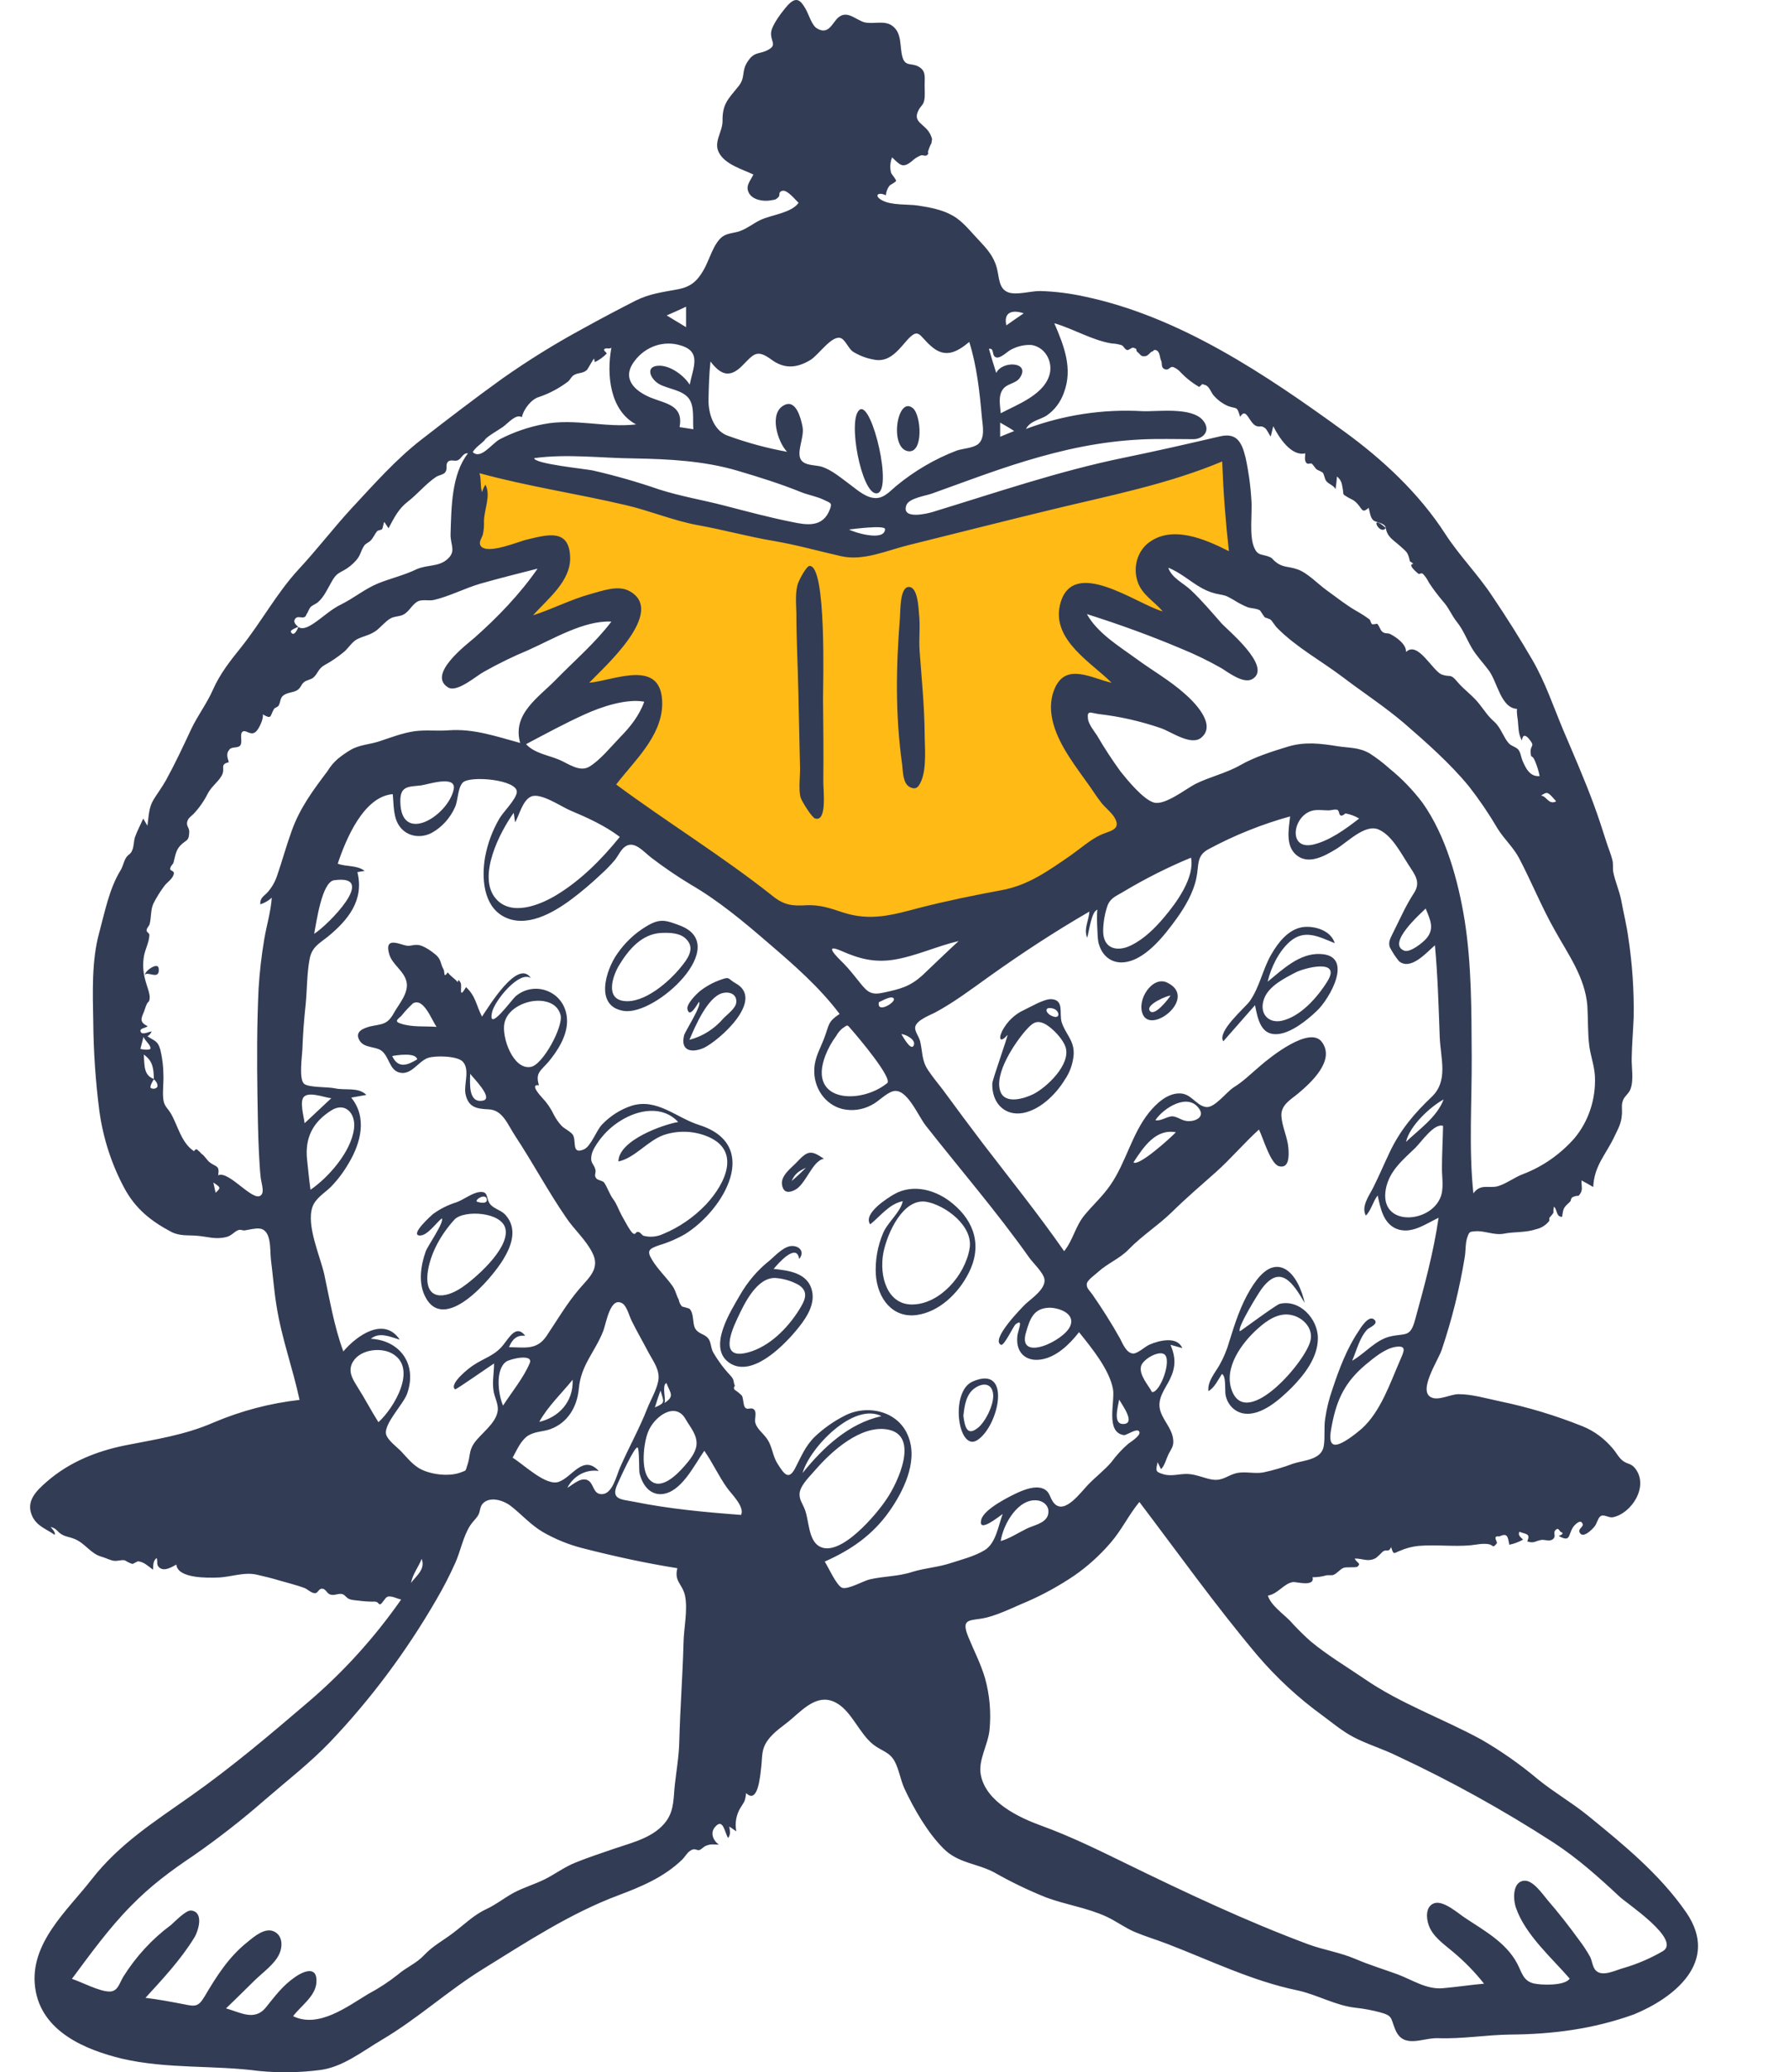 <svg width="536" height="621" viewBox="0 0 536 621" fill="none" xmlns="http://www.w3.org/2000/svg">
<path fill-rule="evenodd" clip-rule="evenodd" d="M141.049 139.251C140.46 149.626 139.871 160.092 139.282 170.467C143.067 169.295 167.371 161.626 165.857 169.385C164.764 174.979 157.952 181.023 154.504 184.903C151.308 188.512 148.028 191.94 144.665 195.368C150.888 192.842 157.111 190.406 163.418 188.151C168.212 186.437 173.005 184.813 177.883 183.459C179.733 183.008 184.61 181.023 186.292 182.377C190.833 185.895 166.361 211.518 162.998 215.127C167.738 212.744 172.595 210.635 177.546 208.811C181.078 207.458 192.095 202.406 195.29 206.736C198.654 211.338 190.329 222.074 187.974 225.412C184.67 230.264 181.104 234.903 177.294 239.306C193.02 254.463 211.437 267.906 231.031 276.297C245.412 282.432 259.54 283.966 274.761 280.627C290.403 277.199 305.288 270.523 319.584 262.944C327.983 258.52 336.152 253.61 344.056 248.238C340.861 243.998 337.665 239.667 334.637 235.336C330.264 229.111 324.882 222.254 322.444 214.766C320.005 207.458 329.171 208.902 333.544 209.263C339.884 209.89 346.178 210.975 352.382 212.51C348.009 209.263 343.636 205.834 339.431 202.315C333.881 197.714 326.564 192.572 322.948 185.985C319.752 180.211 326.732 181.655 329.928 182.377C337.581 184.181 345.065 187.249 352.382 190.316C357.764 192.481 363.062 194.827 368.36 197.263C365.08 194.196 361.885 191.038 358.857 187.7C354.736 183.279 349.27 177.775 347.42 171.64C343.72 159.1 368.78 168.573 373.069 170.467C372.312 157.476 371.472 144.574 370.715 131.582C337.497 141.055 304.251 150.559 270.977 160.092C267.361 161.084 262.904 163.34 259.119 163.43C255.755 163.52 251.635 161.896 248.355 161.265L188.226 148.905C172.416 145.657 156.69 142.499 141.049 139.251" fill="#FFBA15"/>
<path fill-rule="evenodd" clip-rule="evenodd" d="M498.204 584.693C494.476 586.862 490.525 588.557 486.431 589.746C484.076 590.377 480.208 592.452 478.189 590.558C477.18 589.655 477.012 587.58 476.423 586.407C475.399 584.572 474.247 582.823 472.975 581.175C470.032 577.115 466.92 573.145 463.641 569.356C462.127 567.551 459.268 563.311 456.577 563.582C453.213 563.942 453.297 568.905 454.138 571.521C456.829 579.641 464.986 586.768 470.284 592.903C468.939 595.159 461.538 594.888 459.436 594.347C456.324 593.535 455.988 591.099 454.558 588.392C451.195 581.987 444.383 578.378 438.748 574.589C436.73 573.235 432.357 569.356 429.666 570.348C427.143 571.25 427.227 574.679 428.068 576.934C429.245 580.363 432.778 582.708 435.3 584.874C438.711 587.708 441.839 590.912 444.635 594.437C440.514 594.798 436.478 595.43 432.357 595.79C427.395 596.242 423.275 593.355 418.734 591.64C414.529 590.107 410.324 588.843 406.119 587.039C401.494 585.054 396.532 584.332 391.907 582.618C373.49 575.761 355.325 567.19 337.581 558.529C329.087 554.379 320.846 550.319 311.932 547.071C305.456 544.725 295.365 540.034 293.851 531.824C293.01 527.493 296.037 522.802 296.458 518.471C296.984 513.224 296.527 507.917 295.112 502.863C293.851 498.532 291.749 494.562 290.067 490.412C288.132 485.54 289.898 485.631 293.683 485.089C298.224 484.458 303.522 481.661 307.727 479.947C312.67 477.784 317.426 475.157 321.939 472.097C325.926 469.322 329.571 466.018 332.787 462.263C336.067 458.474 338.17 453.963 341.365 450.083C353.055 465.511 364.239 481.21 376.686 496.006C382.505 502.823 389.054 508.879 396.196 514.05C399.223 516.306 402.251 518.832 405.53 520.546C409.651 522.711 414.276 524.065 418.481 526.14C434.64 533.68 450.317 542.361 465.407 552.123C472.723 556.905 478.862 562.409 485.338 568.454C487.356 570.348 503.839 581.265 498.204 584.693V584.693ZM307.727 458.023C305.12 459.286 302.597 461 299.822 461.812C300.579 456.67 305.12 448.82 310.922 449.632C313.109 449.993 314.791 451.798 313.866 454.324C312.857 456.579 309.577 457.121 307.727 458.023ZM124.986 317.458C122.043 319.263 119.268 320.255 117.502 316.466C118.763 316.195 124.65 315.293 124.986 317.458ZM120.024 306.722C117.754 306 119.604 305.188 120.361 304.286C121.396 302.995 122.521 301.788 123.725 300.677C126.92 298.873 129.275 305.549 130.789 307.715C127.257 307.444 123.557 307.895 120.024 306.722ZM144.665 329.819C140.292 330.631 140.796 324.766 140.88 321.789C141.805 323.052 148.028 329.187 144.665 329.819ZM159.045 319.714C153.747 320.706 150.215 310.782 151.14 306.542C151.981 302.752 156.102 300.587 159.381 300.046C162.577 299.504 166.95 300.226 167.959 304.196C168.8 307.624 162.661 319.082 159.045 319.714ZM284.853 468.398C281.068 469.661 277.284 469.842 273.416 471.015C269.043 472.458 265.006 472.278 260.633 473.27C258.867 473.631 254.074 476.428 252.308 475.796C250.626 475.165 248.103 469.481 247.094 467.947C254.83 464.519 261.39 460.098 266.52 452.79C270.556 447.016 274.929 438.355 272.322 430.957C269.463 422.566 259.54 420.762 252.98 424.28C249.782 425.906 246.81 428.001 244.15 430.505C241.207 433.392 240.029 436.55 238.179 440.069C236.245 443.678 234.9 441.693 232.965 438.625C231.284 436.009 231.536 433.393 229.518 430.776C228.508 429.423 226.826 428.16 226.322 426.445C225.985 425.363 226.742 423.468 226.07 422.566C225.145 421.393 224.051 422.746 223.21 421.754C222.622 420.942 222.79 419.228 222.285 418.235C221.762 417.705 221.2 417.223 220.603 416.792C219.846 416.431 219.678 415.89 220.183 415.258C219.594 414.085 220.183 413.634 218.837 412.191C216.843 410.077 215.093 407.714 213.623 405.153C212.951 403.89 213.035 402.086 212.194 401.093C211.1 399.65 209.25 399.83 208.241 398.026C207.4 396.402 207.989 393.605 206.559 392.161C205.802 391.891 205.046 391.71 204.373 391.53C203.829 390.979 203.473 390.248 203.364 389.455C202.607 388.192 202.439 386.658 201.429 385.305C199.579 382.688 197.056 380.343 195.375 377.546C193.609 374.659 194.534 374.207 197.561 373.125C200.251 372.334 202.847 371.214 205.298 369.787C216.987 362.479 228.172 343.081 209.503 337.127C202.607 334.961 196.888 329.007 189.236 331.352C185.883 332.455 182.826 334.404 180.321 337.036C178.639 338.841 177.042 343.532 174.939 344.434C171.155 346.058 172.753 341.999 171.659 340.104C171.155 339.202 169.052 338.209 168.296 337.397C167.368 336.41 166.575 335.286 165.941 334.059C165.036 332.148 163.842 330.41 162.409 328.916C161.82 328.285 158.625 324.766 161.484 325.217C160.306 321.518 161.988 320.887 164.343 318.18C167.034 314.932 169.893 310.511 169.893 306C169.893 297.339 160.391 293.46 154.42 298.602C153.242 299.685 146.01 309.699 147.44 303.294C148.197 299.865 155.597 290.753 159.045 293.099C155.177 287.144 146.431 301.67 144.412 304.647C142.646 301.219 142.562 298.512 139.619 295.805C137.264 299.865 138.526 295.444 138.021 294.542C136.928 292.557 137.516 294.813 136.928 294.091C136.171 293.189 134.994 292.557 134.153 291.385C132.807 293.369 133.312 291.204 132.891 290.482C131.882 288.768 132.303 287.685 130.621 286.152C129.359 285.069 126.92 283.355 125.323 283.174C123.388 282.994 122.884 283.806 120.95 283.174C118.511 282.453 115.315 281.28 116.577 285.791C117.418 289.039 121.034 290.843 121.791 294.181C122.547 297.52 119.52 300.858 118.006 303.564C116.072 307.083 114.558 306.812 111.11 307.534C108.924 308.075 105.98 309.158 107.831 311.955C109.176 314.03 112.372 313.579 114.138 314.752C116.661 316.466 116.577 320.706 119.772 321.428C123.304 322.24 125.323 318 128.266 317.007C130.368 316.286 136.928 316.376 138.61 318.09C140.88 320.436 138.946 324.857 139.451 327.744C140.292 331.984 142.983 332.255 146.431 332.435C150.635 332.616 152.065 336.946 154.336 340.375C159.634 348.404 164.175 356.975 169.641 364.915C171.996 368.433 175.528 371.501 177.462 375.38C179.901 380.072 176.537 382.778 173.594 386.207C169.809 390.628 166.95 395.59 163.67 400.462C160.727 404.702 157.111 403.71 152.486 403.71C153.495 401.364 154.756 400.011 157.363 400.281C154.672 396.763 152.57 400.823 150.804 402.988C148.281 406.236 145.001 406.958 141.805 409.123C140.628 409.845 134.405 414.717 136.339 416.341C136.591 416.521 146.851 409.303 148.028 408.582C148.028 411.288 147.44 414.085 147.86 416.702C148.113 418.686 149.374 420.671 149.122 422.746C148.617 426.626 143.992 429.603 141.974 432.581C140.46 434.836 140.88 436.64 140.039 438.986C139.367 441.152 139.703 440.52 138.021 441.242C134.489 442.595 128.602 441.873 125.407 439.888C123.388 438.625 121.875 436.731 120.277 435.016C119.099 433.753 115.988 431.498 115.652 429.693C115.063 426.626 120.781 420.852 121.959 417.694C125.154 408.672 119.688 401.635 111.11 401.184C113.717 399.018 116.997 400.642 119.772 401.454C115.063 394.417 106.906 400.191 102.869 404.973C100.094 397.485 98.832 389.635 97.15 381.876C95.973 376.553 91.684 367.17 93.618 361.667C94.543 359.05 97.234 357.517 99.085 355.712C101.152 353.59 102.96 351.195 104.467 348.585C108.083 342.54 110.101 334.871 105.224 328.916L109.765 328.104C107.326 325.669 103.458 326.841 100.262 326.12C98.244 325.669 92.441 325.939 91.096 324.766C89.498 323.323 90.507 316.556 90.591 314.571C90.759 309.88 91.096 305.369 91.6 300.767C92.02 296.347 91.936 291.655 92.777 287.325C93.45 283.806 95.637 282.723 98.159 280.738C104.214 275.776 109.176 269.822 107.074 261.341C107.831 261.251 108.503 261.07 109.26 260.98C106.906 259.176 103.794 259.807 101.187 258.815C103.626 251.507 108.924 238.695 117.67 237.974C118.006 241.222 117.754 245.101 119.856 247.808C122.211 250.875 126.332 251.236 129.443 249.522C132.452 247.83 134.871 245.14 136.339 241.853C137.264 239.778 137.096 236.259 138.61 234.545C140.712 232.29 155.261 233.643 154.84 237.432C154.588 239.598 150.72 243.387 149.626 245.282C147.556 248.82 146.102 252.733 145.337 256.83C144.244 263.055 144.833 271.355 150.804 274.603C157.531 278.302 165.689 273.611 171.239 269.461C174.282 267.174 177.202 264.704 179.985 262.063C181.516 260.707 182.95 259.229 184.274 257.642C185.199 256.469 186.04 254.574 187.217 253.762C189.992 251.687 192.768 255.206 195.122 257.01C198.912 259.907 202.842 262.587 206.896 265.04C215.305 269.912 222.958 276.318 230.358 282.723C237.843 289.129 245.496 295.805 251.551 303.835C247.935 306.271 248.523 306.903 246.925 311.143C245.748 314.21 244.15 316.827 243.982 320.165C243.8 322.951 244.558 325.714 246.118 327.95C247.677 330.186 249.933 331.746 252.476 332.345C255.377 332.997 258.398 332.584 261.054 331.172C263.156 330.18 265.342 327.653 267.529 327.022C271.65 325.849 275.013 334.33 277.368 337.307C287.712 350.479 298.644 363.11 308.4 376.914C309.493 378.448 312.688 381.425 312.941 383.41C313.277 386.297 309.072 389.094 307.306 390.718C306.381 391.62 296.626 401.454 299.906 402.988C300.831 403.439 303.606 397.394 304.279 396.853C306.886 394.868 304.868 398.748 304.783 400.642C304.363 405.424 307.474 408.04 311.763 407.409C316.389 406.777 320.425 402.898 323.285 399.199C326.817 403.62 332.367 410.296 333.46 416.251C334.133 420.04 331.105 429.242 336.74 430.054C337.581 430.145 340.777 427.709 341.365 429.062C341.87 430.235 338.422 432.31 338.001 432.671C336.134 434.298 334.441 436.144 332.956 438.174C330.937 440.52 328.246 442.595 326.06 444.851C323.705 447.287 319.08 453.782 315.968 450.625C314.37 449.001 314.791 446.926 312.352 446.023C310.081 445.211 307.222 446.294 305.12 447.196C302.765 448.279 294.944 452.068 294.019 455.316C292.842 459.737 299.317 454.414 300.41 453.692C299.065 457.301 298.392 462.444 295.028 464.519C291.917 466.413 287.88 467.406 284.853 468.398V468.398ZM240.45 441.422C242.636 433.753 255.755 420.13 264.081 424.37C254.41 426.536 246.757 433.573 240.45 441.422ZM245.412 463.346C242.216 461.451 242.384 455.767 241.207 452.519C240.534 450.625 239.273 449.271 239.609 447.196C240.03 444.76 242.973 442.054 244.487 440.249C249.364 434.656 257.942 427.077 265.763 428.34C275.77 429.964 268.959 444.399 265.595 449.271C262.82 453.512 251.635 467.045 245.412 463.346V463.346ZM222.033 453.963C211.185 453.151 200.42 452.158 189.824 449.993C186.04 449.271 182.844 449.362 185.031 444.67C185.703 443.136 190.076 433.483 191.002 433.753C191.59 433.934 191.422 440.52 191.59 441.332C192.347 444.76 194.534 447.918 198.15 447.738C204.036 447.377 207.905 439.167 211.016 434.746C213.539 438.355 215.305 442.324 217.828 445.843C219.005 447.557 223.21 451.527 222.033 453.963V453.963ZM158.709 408.491C156.859 412.912 153.242 417.243 150.72 421.213C149.29 417.965 148.281 410.476 151.645 408.04C152.99 407.138 159.886 405.604 158.709 408.491ZM196.215 421.754C196.72 420.04 197.309 418.326 197.897 416.702C198.907 420.22 199.495 420.31 196.215 421.754ZM205.466 425.363C206.812 427.709 208.998 430.054 208.662 433.122C208.409 435.377 206.475 437.723 205.13 439.257C202.859 441.873 197.897 446.926 194.618 443.407C191.842 440.52 192.852 432.49 194.113 429.242C195.795 424.641 202.354 419.679 205.466 425.363V425.363ZM198.991 420.491C199.747 420.13 198.15 414.987 199.663 414.446C200.925 417.604 202.186 418.416 198.991 420.491ZM178.387 350.479C177.883 348.585 176.789 348.675 177.21 346.239C177.462 344.705 178.639 342.991 179.48 341.818C181.277 339.362 183.506 337.309 186.04 335.773C191.254 332.525 198.486 331.172 203.195 336.224C198.822 336.946 185.367 341.638 185.283 348.043C190.161 347.051 194.029 341.818 198.907 340.104C202.942 338.764 207.269 338.827 211.269 340.284C222.201 344.254 217.66 354.359 211.521 360.945C207.837 364.8 203.459 367.808 198.654 369.787C196.825 370.634 194.79 370.824 192.852 370.328C192.431 370.238 191.927 369.426 191.506 369.245C190.245 368.794 190.665 370.238 189.656 369.606C188.815 369.065 186.881 365.276 186.292 364.283C185.367 362.569 184.863 360.945 183.769 359.411C182.592 357.877 182.003 355.802 180.994 354.359C180.49 353.727 179.06 353.727 178.639 353.096C177.883 352.194 178.639 351.472 178.387 350.479V350.479ZM161.568 426.085C164.091 421.483 168.296 417.514 171.575 413.454C171.828 420.13 167.371 424.731 161.568 426.085ZM164.932 428.25C170.062 426.355 172.921 421.664 173.425 416.07C174.098 408.943 178.219 405.244 180.742 398.838C181.667 396.402 182.844 388.282 186.544 390.628C187.806 391.44 188.563 394.417 189.236 395.77C190.833 399.018 192.683 402.176 194.365 405.424C195.795 408.04 197.813 410.657 197.225 413.815C196.72 416.521 194.954 419.498 193.945 422.025C191.59 428.069 188.395 433.753 185.788 439.708C184.694 442.144 183.517 447.828 180.237 447.738C177.714 447.738 177.967 444.76 176.285 443.678C174.182 442.415 171.744 444.851 169.978 445.843C170.886 444.077 172.273 442.649 173.955 441.747C175.637 440.845 177.534 440.511 179.396 440.791C174.687 435.738 171.491 442.595 167.455 444.039C163.586 445.482 156.774 438.716 153.579 436.821C154.84 434.565 155.933 431.859 158.036 430.325C160.222 428.881 162.745 429.062 164.932 428.25V428.25ZM123.136 474.353C123.725 471.466 125.323 469.752 126.332 467.135C127.509 470.293 124.734 472.188 123.136 474.353ZM204.793 492.217C204.541 501.961 203.784 511.795 203.532 521.539C203.448 526.05 202.691 530.38 202.186 534.801C201.766 538.59 202.018 542.289 199.748 545.537C196.215 550.59 189.488 552.123 184.19 553.928C180.321 555.281 176.369 556.544 172.584 558.078C169.137 559.431 166.361 561.597 163.082 563.221C160.138 564.664 157.027 565.566 154.083 567.1C151.056 568.724 148.701 570.709 145.59 572.153C141.889 573.867 138.862 576.934 135.582 579.37C132.723 581.536 129.611 583.16 127.089 585.866C124.734 588.392 121.791 589.475 119.184 591.731C116.404 593.929 113.449 595.861 110.353 597.505C104.046 601.294 95.469 607.88 87.816 604.181C90.002 601.204 94.459 598.317 94.796 594.167C95.216 588.843 90.843 590.738 88.404 592.452C84.62 595.069 82.434 598.136 79.574 601.655C76.21 605.715 71.922 603.008 67.717 601.835C70.576 599.129 73.351 596.332 76.21 593.535C78.565 591.189 82.265 588.663 83.695 585.505C84.704 583.25 84.704 580.092 82.181 578.829C79.406 577.476 76.21 580.272 74.108 581.987C68.558 586.408 64.942 592.091 61.325 598.226C59.391 601.474 58.466 601.294 54.934 600.572C51.15 599.85 47.366 599.129 43.581 598.678C48.627 593.174 54.261 587.129 58.214 580.633C59.475 578.558 61.157 572.965 57.289 572.513C55.691 572.333 52.411 575.852 51.234 576.844C45.602 581.006 40.751 586.271 36.938 592.362C35.76 594.347 35.34 596.602 33.069 596.783C30.042 596.963 24.407 593.896 21.548 592.994C27.098 585.505 32.649 577.836 39.124 571.25C45.095 565.115 51.066 560.695 58.046 556.003C65.443 550.859 72.573 545.287 79.406 539.312C85.966 533.628 92.862 528.305 98.916 521.99C111.063 509.211 121.736 494.914 130.705 479.405C132.806 475.826 134.715 472.121 136.423 468.308C138.021 464.699 138.778 460.369 140.88 457.121C141.637 455.948 142.646 455.136 143.319 453.963C143.908 452.88 143.74 451.527 144.665 450.535C146.851 448.279 150.888 449.632 152.99 451.256C156.27 453.782 158.961 456.94 162.661 459.106C166.352 461.226 170.281 462.832 174.351 463.887C183.853 466.323 193.272 468.398 202.943 469.932C201.934 473.902 204.373 474.533 205.214 478.052C206.139 482.383 204.877 487.796 204.793 492.217V492.217ZM113.381 426.175C111.194 422.746 109.344 419.138 107.158 415.709C105.896 413.634 104.299 411.379 105.392 408.762C107.242 404.432 113.801 403.62 117.333 405.514C125.407 409.845 117.922 422.115 113.381 426.175V426.175ZM92.02 347.682C91.264 341.006 93.703 336.224 99.337 332.706C103.373 330.18 106.653 333.608 106.065 338.209C105.224 345.156 98.328 352.915 93.03 356.524C92.609 353.637 92.357 350.66 92.02 347.682ZM91.18 328.556C92.862 327.112 97.319 328.916 99.253 329.097C96.562 331.623 93.955 334.059 91.264 336.585C91.096 334.781 89.582 329.819 91.18 328.556V328.556ZM100.094 263.777C113.549 261.882 98.075 277.4 94.123 279.836C94.796 276.498 96.394 264.318 100.094 263.777ZM135.919 236.62C134.153 244.56 120.109 253.221 119.94 240.229C119.856 235.357 122.463 235.808 126.164 235.357C128.182 235.087 136.928 232.109 135.919 236.62ZM87.395 248.981C85.797 253.401 84.536 258.003 83.022 262.424C82.415 264.233 81.47 265.89 80.247 267.295C79.154 268.559 77.892 268.919 77.977 270.995C79.246 270.607 80.422 269.93 81.424 269.01C81.172 273.07 79.827 277.49 79.154 281.55C78.34 286.415 77.778 291.325 77.472 296.256C76.967 306.993 76.967 317.729 77.135 328.556C77.22 334.059 77.304 339.563 77.556 344.976C77.724 347.682 77.808 350.479 78.145 353.186C78.313 354.269 78.986 356.614 78.565 357.607C76.799 361.667 68.81 350.57 65.362 352.194C65.867 349.126 64.689 349.758 62.839 348.314C61.914 347.592 61.325 346.329 60.316 345.698C60.05 345.351 59.738 345.047 59.391 344.795C58.971 344.254 58.55 344.254 58.13 344.976C54.261 342.45 53.252 337.127 51.15 333.608C50.057 331.804 49.047 331.443 48.879 328.916C48.711 326.661 49.047 324.405 48.963 322.24C48.956 319.652 48.646 317.076 48.038 314.571C47.282 311.774 46.188 311.955 44.17 310.511C44.748 310.223 45.2 309.705 45.431 309.068C44.759 309.158 42.824 310.06 42.32 309.429C41.311 308.166 43.665 308.075 44.254 307.534C41.731 306.271 42.236 305.279 43.161 303.113C43.413 302.482 43.665 301.489 43.918 301.038C44.422 299.865 44.675 300.587 44.843 299.143C45.011 297.79 43.834 295.084 43.497 293.55C42.837 291.21 42.722 288.731 43.161 286.332C43.581 284.257 44.675 282.362 44.759 280.197C44.759 279.566 43.918 279.385 43.918 278.844C43.918 278.032 44.675 277.581 44.843 276.859C45.347 274.874 45.095 272.709 45.936 270.814C46.9 268.902 48.026 267.09 49.3 265.401C50.057 264.408 51.907 263.236 52.075 261.792C52.243 260.89 50.898 260.98 50.982 260.348C51.066 259.446 51.823 259.085 51.991 258.454C52.495 256.559 52.664 254.755 54.093 253.311C55.859 251.507 56.616 252.229 56.7 249.251C56.7 247.808 55.607 247.537 56.196 245.913C56.532 245.011 57.457 244.47 58.046 243.838C59.722 242.061 61.14 240.023 62.251 237.793C63.344 235.718 65.194 234.455 66.287 232.651C67.801 230.305 65.53 229.132 68.558 228.41C68.137 226.967 67.633 225.794 68.81 224.531C69.483 223.719 71.333 224.26 72.006 223.358C72.763 222.275 71.669 219.839 72.763 219.208C73.688 218.666 74.949 220.38 76.379 219.478C77.472 218.847 79.07 215.328 78.733 214.065C81.508 215.689 80.836 214.606 82.097 212.441C82.434 211.99 83.275 211.9 83.527 211.358C84.031 210.366 83.947 209.374 84.62 208.652C85.882 207.389 87.816 207.659 89.161 206.757C90.254 205.945 90.17 205.133 91.096 204.411C91.852 203.78 93.114 203.69 93.871 203.058C95.3 201.795 95.3 200.442 97.15 199.359C99.255 198.21 101.255 196.851 103.121 195.299C104.383 194.216 105.56 192.232 107.074 191.51C109.092 190.517 110.69 190.427 112.708 188.984C114.138 187.901 115.483 186.187 116.913 185.375C118.006 184.743 118.763 184.833 120.109 184.472C122.547 183.751 123.136 181.315 125.154 180.232C126.5 179.51 128.518 180.142 130.032 179.781C134.657 178.698 139.282 176.262 143.908 174.909C149.626 173.285 155.345 171.842 161.063 170.398C155.765 178.067 149.038 185.014 142.226 191.059C139.955 193.043 127.761 202.156 134.321 206.035C137.012 207.569 142.73 202.517 144.917 201.344C149.225 198.905 153.662 196.736 158.204 194.848C165.52 191.6 175.023 185.826 183.181 186.277C178.219 192.773 172.08 198.006 166.445 203.78C161.232 209.103 153.411 213.975 155.849 222.636C148.533 220.651 141.974 218.305 134.405 218.847C131.041 219.117 127.593 218.666 124.229 219.117C120.529 219.659 117.081 221.012 113.549 222.185C110.774 223.087 107.662 223.177 105.055 224.711C103.704 225.507 102.411 226.412 101.187 227.418C100.008 228.443 98.986 229.661 98.159 231.027C93.955 236.62 89.918 241.943 87.395 248.981V248.981ZM64.605 357.426C64.353 356.434 64.185 355.532 63.932 354.359C66.203 355.893 66.203 355.893 64.605 357.426ZM47.029 325.849C46.773 326.074 46.46 326.212 46.13 326.244C45.8 326.276 45.469 326.202 45.179 326.029C44.759 325.578 45.852 323.774 46.104 323.413C46.525 323.774 47.618 325.037 47.029 325.849ZM42.068 314.301C42.404 313.128 42.656 311.865 42.993 310.692C43.329 311.774 45.095 313.038 45.095 314.12C45.179 314.842 42.404 314.481 42.068 314.301ZM43.077 316.015C45.768 317.909 46.02 320.075 46.104 323.323C42.908 322.24 43.329 318.902 43.077 316.015ZM89.414 187.811C89.161 188.623 87.984 191.059 87.143 189.344C86.891 188.803 88.825 188.081 89.414 187.811ZM88.657 185.194C89.329 184.563 90.675 185.375 91.348 184.833C91.852 184.472 91.684 184.112 91.936 183.931C92.02 183.931 92.693 182.307 92.946 182.037C93.45 181.405 94.543 181.044 95.216 180.503C96.982 178.969 97.907 176.894 99.085 174.819C100.43 172.383 100.851 172.022 102.953 170.939C104.372 170.162 105.653 169.124 106.737 167.872C108.083 166.338 107.999 165.255 109.092 163.541C109.681 162.729 110.438 162.639 111.11 161.917C111.867 161.105 112.288 160.023 112.96 159.211C113.297 158.85 114.222 158.85 114.474 158.579C114.726 158.218 114.895 156.684 115.147 156.414L116.408 158.308C118.09 155.151 119.352 152.534 122.127 150.369C125.07 148.113 127.677 144.865 130.705 142.881C131.377 142.429 132.807 142.249 133.312 141.617C134.237 140.535 133.396 139.542 134.069 138.55C134.825 137.467 136.255 138.37 137.18 137.918C138.357 137.377 138.694 135.663 140.208 135.843C135.246 142.159 135.246 152.083 134.994 160.023C134.909 163.451 136.844 165.165 133.9 167.691C131.377 169.857 127.845 169.225 124.818 170.578C121.118 172.383 117.081 173.285 113.297 174.819C109.344 176.443 106.149 179.149 102.364 181.044C99.001 182.668 96.73 185.014 93.703 186.999C92.525 187.72 90.759 188.803 89.414 187.901C88.573 187.179 87.563 186.277 88.657 185.194V185.194ZM145.169 131.964C145.421 131.062 149.626 128.716 150.72 127.904C152.317 126.731 154.588 123.934 156.354 125.017C156.943 122.4 159.381 119.513 161.484 118.972C164.572 117.919 167.493 116.367 170.146 114.371C170.818 113.829 171.071 113.017 171.828 112.476C173.173 111.574 174.603 112.025 175.864 110.852C176.032 110.672 177.883 107.424 177.967 107.424L178.219 108.506C179.524 107.89 180.719 107.035 181.751 105.98C181.919 105.709 180.658 105.078 181.078 104.627C181.583 104.085 182.676 104.717 183.181 104.176C181.667 112.386 182.76 123.032 190.581 127.182C181.33 128.265 172.248 125.287 162.913 127.092C158.37 127.95 153.957 129.468 149.794 131.603C147.272 132.956 144.076 137.828 141.637 135.482C142.478 134.039 143.992 133.137 145.169 131.964V131.964ZM190.076 108.236C191.699 106.046 193.897 104.428 196.386 103.592C198.874 102.756 201.539 102.739 204.036 103.544C210.259 105.439 207.653 110.13 206.643 115.273C204.877 112.476 201.009 109.679 197.729 109.589C193.02 109.499 194.786 113.649 197.645 115.183C200.168 116.536 204.541 116.897 206.391 119.423C208.157 121.859 207.484 125.739 207.737 128.626C206.391 128.445 204.961 128.175 203.616 127.994C204.793 121.408 199.663 121.047 194.954 119.152C190.161 117.168 186.124 113.468 190.076 108.236V108.236ZM205.55 91.906V98.041L199.748 94.522C201.682 93.71 203.616 92.808 205.55 91.906V91.906ZM221.024 141.076C227.415 142.971 233.806 144.956 240.03 147.482C242.3 148.384 244.739 148.745 246.925 149.828C249.028 150.82 249.364 150.73 248.607 152.715C246.505 158.218 241.543 157.316 237.254 156.414C230.443 155.06 223.799 153.256 217.155 151.542C210.596 149.828 203.952 148.745 197.477 146.67C190.955 144.417 184.331 142.52 177.63 140.986C175.612 140.535 159.97 139.001 160.054 137.287C169.978 135.934 180.153 137.287 190.076 137.377C200.336 137.558 211.016 138.099 221.024 141.076V141.076ZM212.278 119.694C212.362 115.904 212.446 112.115 212.866 108.326C215.81 112.205 218.501 113.378 222.201 109.769C225.733 106.251 226.574 104.446 231.031 107.694C234.9 110.581 238.6 110.401 242.805 107.875C245.328 106.341 249.364 100.116 252.055 101.379C253.317 102.01 254.242 104.446 255.503 105.349C257.349 106.501 259.371 107.295 261.474 107.694C265.931 108.777 268.538 105.709 271.313 102.462C275.35 97.77 275.182 100.477 278.966 103.725C283.087 107.424 286.619 105.619 290.403 102.462C292.674 109.679 293.515 117.528 294.187 125.107C294.44 127.633 295.196 131.242 293.094 133.046C291.58 134.31 288.385 134.4 286.619 135.031C280.079 137.531 273.948 141.124 268.454 145.677C266.352 147.482 264.501 149.647 261.642 149.196C258.867 148.835 256.26 146.309 253.989 144.685C251.551 142.881 249.196 140.896 246.337 139.903C244.655 139.362 242.048 139.542 240.618 138.46C237.927 136.475 241.123 131.332 240.45 127.904C239.945 125.287 238.516 119.784 235.152 121.318C230.106 123.573 233.05 132.595 235.825 135.392C229.917 134.319 224.096 132.75 218.417 130.701C214.128 129.438 212.194 124.385 212.278 119.694V119.694ZM307.138 138.189C318.743 134.67 329.592 132.325 341.702 131.693C347.084 131.422 352.214 131.603 357.512 131.603C360.539 131.603 362.894 128.987 360.455 126.009C357.091 121.859 346.831 123.393 342.29 123.212C330.445 122.532 318.59 124.34 307.39 128.535C308.652 126.099 311.511 125.829 313.529 124.566C315.914 122.946 317.744 120.54 318.743 117.709C321.519 110.401 318.743 103.544 315.884 96.868C321.519 98.492 327.321 102.01 333.04 102.913C334.066 102.953 335.084 103.135 336.067 103.454C336.74 103.725 336.908 104.717 337.749 104.897C338.17 104.988 339.095 104.085 339.515 104.176C341.281 104.717 339.851 104.807 340.945 105.619C341.786 106.251 341.702 106.973 343.299 106.702C343.972 106.612 344.729 105.439 345.15 105.349C345.654 105.349 345.486 104.717 346.243 104.897C347.588 105.258 347.42 107.063 347.841 107.965C348.345 108.957 347.672 110.221 349.102 110.672C350.195 111.033 350.448 109.86 351.373 109.95C352.197 110.24 352.946 110.735 353.559 111.393C355.273 113.223 357.228 114.774 359.362 115.995C359.194 115.814 360.371 115.273 360.034 115.092C360.378 115.15 360.715 115.241 361.044 115.363C362.221 115.634 362.894 117.619 363.482 118.34C364.708 119.808 366.233 120.951 367.94 121.679C370.631 122.671 370.546 121.498 371.556 124.927C373.49 121.679 374.247 127.092 376.601 127.723C377.863 127.994 377.695 127.453 378.872 128.175C379.629 128.626 380.133 130.159 380.722 130.791C380.974 129.798 381.227 128.716 381.479 127.723C383.245 131.242 386.945 136.836 391.066 135.843C391.066 136.836 390.73 137.918 391.402 138.73C391.907 139.272 392.664 138.64 393.084 139.001C393.421 139.272 394.177 140.445 394.43 140.625C394.934 140.986 395.859 141.257 396.28 141.617C396.7 141.978 396.869 143.512 397.289 144.053C398.046 145.136 399.476 145.317 400.148 146.58C400.316 145.317 400.485 144.053 400.569 142.79C401.83 143.873 401.998 144.685 402.251 146.219C402.671 148.474 402.082 147.933 403.512 148.835C404.942 149.737 405.615 149.647 406.96 151.271C408.222 152.805 408.221 153.797 410.072 152.173C410.408 153.346 410.492 154.97 411.417 155.872C412.09 156.594 414.949 156.594 415.201 158.218C409.903 153.436 413.351 160.744 415.201 158.218C415.622 160.925 417.388 161.737 419.49 163.631C421.425 165.436 421.761 165.255 422.434 168.233C422.807 168.409 423.148 168.653 423.443 168.954C421.593 169.225 424.452 171.481 424.957 171.932C425.293 172.202 425.798 171.481 426.386 172.022C427.087 172.8 427.682 173.681 428.152 174.638C429.445 176.594 430.849 178.463 432.357 180.232C434.039 182.037 434.88 184.382 436.562 186.457C438.412 188.803 439.421 191.51 440.935 194.126C442.364 196.562 444.299 198.547 445.981 200.803C448.672 204.321 449.597 212.17 454.558 212.441C454.306 212.802 454.642 215.238 454.727 215.599C454.979 217.764 454.811 219.929 455.988 221.914C456.24 219.659 457.418 220.471 458.343 221.734C459.94 223.719 458.511 223.268 458.595 225.252C458.679 227.688 458.931 225.794 459.856 227.959C460.495 229.429 460.975 230.973 461.286 232.56C458.427 232.831 457.165 230.305 456.156 227.959C455.736 226.967 455.567 225.343 454.811 224.531C453.97 223.719 452.876 223.628 452.035 222.726C450.438 220.922 449.681 218.125 447.831 216.411C445.644 214.426 445.224 213.524 443.374 211.178C441.439 208.562 438.664 206.757 436.562 204.231C434.459 201.705 434.628 203.058 432.021 202.156C429.245 201.163 424.788 191.871 421.256 195.389C421.425 193.043 418.145 190.788 416.463 189.976C415.706 189.615 414.949 189.976 414.192 189.344C413.435 188.713 413.351 187.63 412.594 186.908C412.126 187.03 411.646 187.09 411.165 187.089C410.66 186.818 410.66 185.826 410.24 185.555C408.972 184.627 407.652 183.784 406.287 183.029C403.176 181.225 400.401 178.969 397.373 176.804C394.766 174.909 391.655 171.571 388.627 170.578C386.02 169.676 384.338 170.127 382.236 168.413C381.058 167.511 381.395 167.15 379.545 166.609C377.779 166.067 376.77 166.338 375.845 164.263C374.163 160.744 375.256 153.797 374.919 149.737C374.667 145.451 374.076 141.195 373.153 137.016C371.976 132.144 370.294 129.618 365.417 130.791C355.746 133.046 346.243 135.212 336.572 137.197C317.23 141.166 298.308 147.662 279.386 153.436C277.957 153.888 269.884 155.872 271.566 151.361C272.322 149.286 277.368 148.564 279.134 147.933C288.217 144.685 297.635 141.076 307.138 138.189V138.189ZM303.858 129.167C302.429 129.708 300.999 130.34 299.654 130.881V126.641C301.083 127.453 302.513 128.265 303.858 129.167V129.167ZM298.056 106.882C299.317 107.965 301.756 105.349 302.849 104.807C304.723 103.789 306.805 103.293 308.904 103.364C309.784 103.475 310.635 103.775 311.404 104.248C312.173 104.721 312.845 105.356 313.379 106.114C313.913 106.873 314.299 107.74 314.512 108.662C314.726 109.585 314.764 110.545 314.623 111.484C313.445 118.16 304.699 121.227 299.822 123.844C299.654 121.498 298.981 118.701 300.495 116.626C301.84 114.822 304.447 115.002 305.624 113.108C308.736 108.416 300.326 107.965 298.476 111.754C297.719 109.318 296.962 106.973 296.29 104.537C297.888 104.266 297.131 106.07 298.056 106.882V106.882ZM306.718 93.891C304.952 95.063 303.186 96.326 301.504 97.499C300.579 93.349 303.522 92.808 306.718 93.891ZM466.248 240.139C463.977 241.312 463.388 238.515 461.707 238.425C463.641 237.162 463.641 237.162 466.248 240.139ZM475.582 301.399C475.835 305.459 475.666 309.519 476.171 313.489C476.592 316.556 477.685 319.353 477.853 322.511C478.169 329.332 475.962 336.011 471.714 341.096C467.445 345.927 462.171 349.606 456.324 351.833C453.886 352.735 451.279 354.72 448.84 355.441C446.149 356.253 443.626 354.539 441.439 357.607C440.01 344.164 441.019 329.999 440.935 316.466C440.851 302.843 440.935 289.309 438.832 275.866C436.898 263.867 433.198 250.424 426.218 240.59C423.316 236.738 419.983 233.284 416.295 230.305C414.443 228.641 412.475 227.133 410.408 225.794C407.128 223.899 404.353 224.17 400.821 223.628C395.775 222.816 391.066 222.185 385.936 223.719C381.227 225.162 376.013 226.786 371.724 229.222C367.519 231.658 362.557 232.741 358.184 234.906C355.241 236.44 349.018 241.402 345.738 240.5C342.543 239.598 337.833 233.823 335.731 231.207C333.205 227.73 330.848 224.116 328.667 220.38C327.826 219.117 326.228 217.133 325.976 215.509C325.639 212.712 326.648 213.614 329.171 213.975C335.513 214.7 341.769 216.121 347.841 218.215C350.952 219.298 356.923 223.628 359.95 221.012C364.66 217.042 357.512 210.095 354.905 207.84C350.448 203.87 345.318 200.983 340.524 197.464C335.478 193.765 328.835 189.796 325.639 184.021C335.058 186.999 344.561 190.427 353.727 194.307C357.932 196.014 362.033 198.003 366.005 200.261C368.192 201.614 372.733 205.133 375.34 203.419C381.143 199.72 367.855 188.893 365.921 186.728C362.894 183.3 360.034 179.871 356.755 176.804C354.568 174.729 351.036 173.195 350.027 170.127C353.727 171.571 356.671 174.368 360.119 176.262C361.83 177.215 363.677 177.855 365.585 178.157C367.687 178.518 367.94 178.879 369.621 179.781C370.935 180.628 372.313 181.352 373.742 181.946C374.751 182.307 376.601 182.307 377.526 182.939C378.031 183.66 378.452 184.382 378.956 185.014C379.529 185.184 380.091 185.395 380.638 185.645C381.479 186.457 381.899 187.45 382.74 188.262C388.459 194.036 396.112 198.186 402.503 203.058C408.558 207.659 414.949 211.809 420.752 216.772C427.395 222.546 434.375 228.681 440.094 235.628C443.215 239.626 446.08 243.846 448.672 248.259C450.606 251.417 453.465 253.943 455.147 257.191C458.847 264.228 461.875 271.807 465.827 278.754C469.696 285.791 474.91 292.828 475.582 301.399V301.399ZM421.256 342.179C422.35 337.307 428.573 331.623 432.525 329.458C430.507 334.781 425.209 338.39 421.256 342.179ZM431.432 359.141C428.068 366.719 413.183 367.531 415.201 356.344C416.211 350.84 420.415 347.502 424.032 343.983C425.713 342.359 429.75 336.405 432.357 337.397C432.273 341.638 432.021 345.878 432.021 350.209C432.021 353.005 432.693 356.524 431.432 359.141V359.141ZM427.143 272.258C428.489 275.596 429.918 278.302 427.311 281.28C426.134 282.633 422.434 285.52 420.752 284.889C415.286 282.813 425.713 273.701 427.143 272.258ZM394.262 242.755C395.607 242.665 396.869 242.846 398.13 242.846C399.391 242.755 399.56 242.485 400.737 242.665C400.897 242.86 401.038 243.071 401.157 243.297C401.326 244.65 401.998 244.74 403.092 243.748C404.538 244 405.932 244.519 407.212 245.282C403.176 248.439 398.214 252.048 393.252 253.131C385.347 254.755 387.534 243.206 394.262 242.755ZM273.752 313.308C272.911 315.022 270.556 310.692 270.052 309.88C271.145 309.88 274.593 311.504 273.752 313.308ZM336.908 267.025C343.328 263.197 349.988 259.851 356.839 257.01C358.016 262.965 352.382 270.634 348.934 274.694C346.159 278.032 342.795 281.37 338.926 283.265C334.806 285.34 330.349 284.437 330.517 278.663C330.582 276.135 331.037 273.635 331.862 271.265C332.871 268.829 334.806 268.378 336.908 267.025V267.025ZM254.41 158.669C255.335 158.579 265.174 157.226 265.174 158.579C265.006 162.459 255.419 159.391 254.41 158.669ZM184.61 235.087C189.824 228.23 198.234 220.741 198.402 211.088C198.57 196.923 183.937 203.96 176.537 204.592C180.405 200.442 200.084 183.209 188.479 177.074C185.115 175.27 180.405 177.074 177.042 177.977C171.071 179.601 165.605 182.488 159.718 184.382C163.923 179.601 171.071 174.187 170.818 166.97C170.566 158.218 163.839 160.293 158.036 161.647C155.765 162.098 145.842 166.428 143.992 163.541C143.319 162.459 144.412 161.105 144.665 160.203C144.947 158.903 145.06 157.567 145.001 156.233C145.001 152.805 147.188 148.384 145.421 145.226C145.002 145.932 144.663 146.689 144.412 147.482C143.824 145.587 144.244 143.693 143.655 141.798C158.12 145.768 172.921 147.933 187.469 151.361C194.87 153.076 201.766 156.053 209.25 157.406C216.819 158.759 224.219 160.835 231.788 162.098C238.684 163.271 245.328 165.165 252.139 166.699C258.783 168.142 265.595 164.985 272.154 163.361C286.703 159.752 301.251 156.053 315.8 152.534C332.619 148.474 350.111 145.046 366.174 138.279C366.51 147.301 367.183 156.233 368.192 165.165C361.044 161.556 350.532 156.865 343.383 163.271C342.007 164.602 341.025 166.338 340.562 168.263C340.098 170.188 340.173 172.217 340.777 174.097C342.038 178.247 345.822 180.142 348.345 183.209C340.692 181.134 321.098 166.338 317.566 181.315C315.127 191.871 327.153 198.637 333.04 204.592C327.153 203.329 319.332 198.367 315.968 206.396C313.025 213.343 316.557 220.922 320.257 226.696C322.275 229.854 324.462 232.741 326.564 235.718C327.658 237.342 328.751 238.966 329.928 240.5C331.105 242.034 333.292 243.658 334.133 245.372C335.815 248.71 332.451 248.981 329.844 250.153C326.564 251.687 323.789 254.213 320.846 256.288C314.034 260.98 308.063 265.311 300.074 266.754C291.833 268.288 283.844 269.912 275.686 271.987C267.529 274.152 260.885 276.137 252.56 273.43C248.775 272.167 245.664 271.085 241.627 271.265C237.423 271.536 234.9 271.265 231.452 268.468C216.314 256.469 200.084 246.545 184.61 235.087V235.087ZM157.615 222.997C163.418 219.929 169.221 216.772 175.191 214.065C180.153 211.809 187.638 209.283 193.02 210.276C191.506 214.516 188.731 217.945 185.703 221.012C183.097 223.719 179.733 227.869 176.537 229.763C173.594 231.478 170.23 228.771 167.371 227.598C164.343 226.335 160.054 225.704 157.615 222.997ZM159.129 238.695C161.988 237.432 168.212 241.763 170.818 242.846C175.948 245.011 181.162 247.357 185.703 250.785C180.153 257.642 173.846 263.957 166.445 268.378C161.568 271.265 153.242 274.603 148.617 269.371C142.815 262.784 149.794 249.251 153.915 243.567C154.083 244.56 154.167 245.552 154.336 246.454C155.597 244.199 156.606 239.778 159.129 238.695ZM264.838 297.429C261.222 298.241 260.044 297.52 257.69 294.542C256.092 292.557 254.494 290.482 252.728 288.678C250.878 286.873 246.337 282.453 252.139 284.979C257.437 287.325 261.979 288.497 267.781 287.595C274.425 286.513 280.648 283.535 287.207 282.001C283.591 285.34 280.059 288.768 276.443 292.196C272.575 295.715 269.715 296.347 264.838 297.429V297.429ZM265.679 324.676C257.774 330.992 241.964 330.36 247.262 316.376C248.089 314.235 249.193 312.231 250.542 310.421C251.019 309.55 251.647 308.784 252.392 308.166C254.158 306.993 253.653 306.903 255.335 308.797C256.765 310.421 268.033 323.684 265.679 324.676ZM263.324 300.316C264.081 300.046 267.108 298.151 267.781 299.234C268.538 300.316 262.567 303.925 263.324 300.316ZM320.678 397.304C318.912 401.815 304.699 408.401 307.39 399.289C308.568 395.229 309.661 392.161 314.034 391.891C316.641 391.71 322.275 393.334 320.678 397.304V397.304ZM346.159 335.683C348.513 332.074 356.166 327.112 359.446 332.525C361.044 335.142 357.175 336.495 354.821 335.773C353.559 335.412 352.55 334.6 351.204 334.51C349.522 334.6 347.756 336.044 346.159 335.683V335.683ZM352.298 339.292C350.7 341.006 341.113 349.667 339.599 348.314C342.711 343.532 346.327 338.209 352.298 339.292ZM336.656 426.716C333.292 426.897 334.974 421.574 335.31 419.408C336.151 420.942 340.356 426.536 336.656 426.716ZM345.15 417.153C344.056 415.078 341.197 412.01 341.87 409.394C342.374 407.409 346.916 404.702 348.766 405.785C351.289 407.319 347.588 417.423 345.15 417.153ZM423.947 395.59C422.518 400.823 421.088 399.469 416.631 400.462C412.174 401.454 409.062 405.514 405.11 407.77C406.455 404.702 407.296 400.913 409.651 398.387C410.156 397.845 413.435 396.673 411.585 395.319C409.988 394.146 407.633 397.936 406.96 399.018C403.512 404.161 401.157 410.386 399.223 416.251C398.211 419.109 397.479 422.072 397.037 425.092C396.616 427.799 397.037 430.596 396.616 433.302C395.943 437.543 390.561 437.543 387.366 438.625C384.458 439.729 381.478 440.603 378.451 441.242C375.845 441.693 373.069 440.881 370.546 441.422C367.771 442.054 366.51 443.768 363.398 443.407C360.875 443.046 358.437 441.783 355.83 441.693C353.391 441.603 350.952 442.505 348.597 441.783C346.159 441.061 346.243 440.791 346.831 438.174C347.168 438.896 347.504 439.528 347.841 440.249C348.85 439.437 349.522 436.911 350.111 435.738C351.036 433.934 351.793 433.302 351.457 431.047C350.952 427.709 348.177 425.363 347.504 422.205C346.831 418.867 349.102 416.16 350.448 413.454C352.298 409.664 352.298 406.867 350.7 402.988C351.877 403.349 353.055 403.62 354.232 403.98C352.634 400.281 347.252 401.725 344.477 402.898C343.131 403.439 340.945 405.604 339.515 405.604C337.497 405.514 336.404 402.717 335.563 401.093C333.04 396.582 330.18 392.071 327.237 387.831C326.396 386.658 325.387 385.936 325.639 384.583C325.892 383.5 328.246 381.876 329.003 381.154C331.862 378.538 335.478 377.185 338.17 374.388C342.206 370.238 346.831 367.351 351.036 363.291C355.325 359.05 359.782 355.261 364.239 351.291C368.78 347.231 372.733 342.54 377.19 338.48C378.367 340.735 380.638 348.855 383.245 349.487C386.272 350.209 386.188 346.419 386.02 344.074C385.768 340.826 384.086 337.578 383.918 334.42C383.75 331.082 386.693 329.548 388.963 327.653C392.496 324.676 400.232 317.819 396.028 312.226C392.411 307.354 380.722 316.646 377.526 319.443C374.751 321.789 372.649 323.954 369.621 325.849C367.435 327.202 363.819 332.255 361.212 331.713C358.184 331.172 356.923 327.563 353.223 327.653C349.607 327.744 346.495 330.631 344.224 333.428C339.095 339.833 337.329 348.404 332.703 355.081C330.433 358.419 327.405 361.125 324.882 364.193C322.107 367.621 321.519 371.591 318.827 374.929C311.091 363.832 302.681 353.366 294.524 342.72C290.487 337.397 286.45 331.984 282.498 326.571C280.984 324.586 279.302 322.601 277.957 320.526C276.107 317.639 276.443 315.293 275.686 312.045C275.35 310.602 273.836 308.887 274.257 307.534C274.845 305.639 278.63 304.196 280.059 303.474C285.778 300.407 290.908 296.527 296.206 292.738C306.045 285.701 315.968 279.205 326.396 273.16C326.228 275.776 324.63 278.393 325.723 281.009C326.228 279.566 326.985 272.889 328.835 272.618C328.498 272.709 328.751 281.099 329.087 282.362C329.928 285.971 332.451 288.407 335.983 288.407C342.711 288.317 348.766 280.468 352.55 275.235C355.073 271.716 357.512 267.566 358.437 263.145C359.278 259.176 358.353 256.379 362.221 254.394C369.979 250.235 378.126 246.969 386.525 244.65C386.104 248.529 385.095 253.401 388.375 256.198C391.991 259.266 396.784 256.559 400.232 254.484C403.68 252.409 408.894 246.906 412.931 248.529C416.883 250.153 419.574 255.386 421.845 258.905C423.779 261.972 425.882 264.228 423.611 267.656C421.088 271.536 419.49 275.325 417.388 279.475C416.631 281.099 415.874 282.182 416.379 283.806C417.16 285.322 418.091 286.743 419.154 288.046C422.686 290.933 427.395 285.43 429.918 283.265C430.759 292.377 431.012 301.399 431.348 310.602C431.6 317.278 434.039 323.864 428.909 328.736C423.779 333.608 419.49 338.66 416.379 345.246C414.697 348.765 413.183 352.374 411.417 355.893C410.24 358.238 407.717 361.577 409.231 364.283C410.828 362.659 411.333 360.043 412.763 358.238C413.604 362.118 414.445 366.448 418.229 368.163C422.686 370.057 427.059 366.809 431.011 364.915C429.498 375.38 426.723 385.485 423.947 395.59V395.59ZM419.49 407.589C416.463 414.536 413.688 422.927 408.053 428.069C406.792 429.152 401.578 433.573 399.56 432.851C397.878 432.22 398.803 428.521 399.055 426.987C400.569 419.047 403.176 413.995 409.147 408.943C411.669 406.868 414.865 404.161 418.061 403.62C421.593 403.078 420.668 404.883 419.49 407.589V407.589ZM505.184 573.055C497.279 561.597 486.178 552.575 475.666 544.004C470.873 540.124 465.659 537.147 460.866 533.267C455.505 528.751 449.794 524.737 443.794 521.268C432.189 514.952 419.574 510.532 408.726 503.043C403.428 499.434 397.541 495.916 392.58 491.766C390.433 489.839 388.384 487.792 386.441 485.631C384.591 483.736 380.638 480.939 379.881 478.142C382.993 477.601 384.675 474.443 387.45 474.082C388.375 473.992 394.009 475.616 393.252 472.639C394.614 472.654 395.972 472.472 397.289 472.097C397.962 471.917 398.887 472.188 399.56 471.917C400.653 471.466 401.41 470.293 402.503 469.842C403.26 469.481 406.203 469.842 406.708 469.481C407.885 468.398 406.624 468.489 405.867 467.045C408.221 466.955 409.819 468.218 412.258 466.865C412.969 466.282 413.643 465.649 414.276 464.97C415.538 464.068 415.958 465.421 416.799 463.617C417.556 466.143 417.556 465.421 419.49 464.699C421.237 463.934 423.079 463.448 424.957 463.256C430.171 462.805 435.384 463.526 440.514 463.075C442.364 462.895 444.046 462.444 445.896 462.714C447.578 462.985 447.074 464.158 448.419 462.534C448.756 462.173 447.747 461.09 448.167 460.549C448.419 460.278 449.092 460.459 449.344 460.369C451.783 459.196 451.783 460.82 452.204 462.895C453.643 462.616 455.033 462.098 456.324 461.361C455.736 460.73 454.642 460.098 455.231 459.015C457.249 459.827 458.595 459.466 457.586 461.902C459.604 462.624 460.025 461.722 461.875 461.451C462.968 461.361 464.482 462.083 465.407 461.09C466.416 460.098 464.818 458.925 466.668 458.113C467.026 458.317 467.319 458.631 467.509 459.015C468.518 459.376 468.35 459.737 467.005 460.278C470.621 462.263 469.78 460.008 471.293 457.662C471.63 457.121 473.228 455.406 473.9 456.218C474.994 457.482 472.807 457.842 473.228 459.106C474.069 461.271 476.928 458.474 477.769 457.391C478.442 456.579 478.694 455.046 479.451 454.414C480.46 453.602 481.89 454.865 483.151 454.685C488.785 453.602 494.168 445.392 489.879 439.979C488.701 438.535 487.776 438.806 486.431 437.904C485.085 437.001 484.328 435.377 483.235 434.114C480.777 431.149 477.691 428.859 474.237 427.438C466.069 424.158 457.657 421.623 449.092 419.859C445.224 419.047 441.019 417.784 436.982 417.784C434.628 417.784 431.096 419.769 428.909 418.777C424.62 416.972 430.927 407.589 431.937 404.522C434.979 395.521 437.287 386.253 438.832 376.824C439.169 375.019 439.001 372.583 439.589 370.869C440.262 368.884 440.43 369.155 441.944 368.975C444.635 368.704 447.662 370.238 450.522 369.696C453.633 369.065 457.081 369.426 460.277 368.343C461.74 368.017 463.067 367.195 464.061 365.997C464.398 365.546 464.061 365.185 464.229 364.915C464.645 364.456 465.038 363.974 465.407 363.471C465.379 362.834 465.436 362.196 465.575 361.577C466.668 362.569 466.164 364.644 468.014 364.644C468.35 362.479 468.35 362.028 469.696 360.765C469.994 360.517 470.276 360.245 470.537 359.953C470.603 359.564 470.747 359.195 470.957 358.87C471.573 358.501 472.27 358.315 472.975 358.329C474.405 356.705 473.816 355.893 473.816 353.727C474.994 354.359 476.171 354.99 477.348 355.712C477.601 349.306 481.217 345.878 483.656 340.645C484.665 338.48 485.758 336.766 485.926 334.059C486.094 332.525 485.674 331.172 486.263 329.728C486.767 328.375 488.029 327.744 488.533 326.3C489.542 323.503 488.785 319.894 488.87 317.007C488.954 312.947 489.29 308.978 489.458 304.918C489.599 296.913 489.064 288.911 487.86 281.009C487.356 277.22 486.431 273.611 485.758 269.912C485.169 266.844 483.824 263.957 483.319 261.16C483.151 259.988 483.403 258.905 483.067 257.642C482.646 255.928 481.89 254.213 481.385 252.589C480.124 248.62 478.862 244.74 477.432 240.861C474.657 233.372 471.462 226.064 468.35 218.757C465.407 211.719 462.968 204.411 459.1 197.735C455.315 191.239 451.279 184.833 447.074 178.608C442.785 172.112 437.235 166.518 433.03 160.023C425.125 147.753 414.108 137.558 402.671 129.257C378.956 112.025 353.307 94.793 324.798 88.838C320.505 87.892 316.144 87.349 311.763 87.214C309.072 87.124 304.531 88.567 302.008 87.575C299.149 86.492 299.401 82.974 298.644 80.267C297.719 76.749 295.617 74.493 293.262 71.967C290.739 69.35 288.469 66.283 285.357 64.569C282.162 62.764 278.461 62.133 275.013 61.591C271.902 61.14 267.193 61.591 264.333 60.058C261.726 58.704 262.988 57.351 265.426 58.524C265.493 57.504 265.845 56.529 266.436 55.727C266.772 55.276 268.37 54.644 268.454 54.193C268.538 53.742 267.108 52.299 266.94 51.667C266.586 50.165 266.705 48.579 267.277 47.156C269.715 49.502 270.472 50.494 273.163 48.329C273.993 47.526 274.966 46.913 276.023 46.524C276.359 46.434 277.2 46.795 277.536 46.615C278.714 45.803 277.62 45.983 278.209 44.991C278.041 45.261 279.05 42.555 279.05 43.096C279.134 41.653 279.555 42.104 278.798 40.389C277.2 36.961 273.163 36.781 275.266 32.901C276.107 31.367 276.779 31.548 277.032 29.292C277.116 28.119 277.032 26.676 277.032 25.503C277.032 22.977 277.452 21.262 275.266 19.999C273.163 18.736 271.229 20.09 270.388 17.112C269.463 13.955 270.388 9.804 267.193 7.639C264.838 6.015 261.474 7.368 258.867 6.647C256.26 5.835 253.821 3.038 251.214 5.203C249.364 6.737 248.355 10.616 244.823 8.541C243.225 7.639 242.384 4.481 241.375 2.677C239.777 -0.12 238.516 -1.112 235.993 1.594C234.479 3.309 231.284 7.368 231.031 9.714C230.779 12.331 232.881 13.413 230.274 14.857C227.667 16.391 226.154 15.218 224.051 18.375C221.949 21.443 223.547 23.157 221.108 26.044C218.08 29.743 216.399 31.277 216.483 36.239C216.483 39.577 213.707 42.555 215.389 45.712C217.239 49.321 222.538 50.765 225.733 52.299C224.64 54.464 223.21 55.817 224.472 57.983C225.649 59.967 228.845 60.419 230.779 60.058C232.124 59.787 232.209 60.058 233.218 59.065C233.89 58.434 232.965 57.622 234.395 57.17C235.909 56.81 238.348 59.967 239.273 60.779C237.086 63.847 231.031 64.388 227.836 65.922C225.901 66.824 224.135 68.268 222.117 69.08C220.351 69.892 218.165 69.711 216.483 70.884C213.707 72.959 212.53 78.012 210.764 80.989C208.83 84.327 206.896 85.951 203.195 86.673C198.486 87.575 194.786 87.936 190.413 90.101C185.115 92.808 179.817 95.605 174.603 98.492C166.3 102.991 158.242 107.991 150.467 113.468C142.31 119.333 134.321 125.468 126.416 131.603C118.595 137.648 112.035 145.136 105.224 152.444C99.757 158.399 94.88 164.804 89.414 170.669C82.938 177.706 78.229 186.457 72.258 193.946C68.978 198.006 65.867 201.975 63.764 206.757C62.082 210.637 59.223 214.426 57.289 218.486C54.85 223.719 52.495 228.771 49.72 233.823C48.543 235.899 47.197 237.703 46.02 239.598C44.506 242.124 44.59 244.56 44.17 247.447L42.908 245.282C42.152 247.086 41.142 248.89 40.47 250.785C40.049 251.958 40.133 253.672 39.629 254.755C39.124 256.108 38.451 255.928 37.779 257.01C37.022 258.183 36.854 259.717 36.013 260.98C32.733 266.393 31.387 273.34 29.705 279.566C27.435 287.866 27.771 297.429 27.939 306C28.009 315.056 28.627 324.097 29.79 333.067C30.919 341.171 33.458 348.975 37.274 356.073C40.638 362.298 45.263 365.907 51.15 369.065C53.841 370.508 56.364 370.057 59.223 370.328C62.335 370.599 64.521 371.501 67.801 370.689C69.399 370.328 70.156 369.065 71.417 368.614C72.174 368.343 72.594 368.794 73.351 368.704C74.445 368.524 76.631 367.982 77.808 368.163C81.424 368.614 80.836 374.478 81.172 377.455C81.761 382.057 82.097 386.748 82.854 391.349C84.368 401.003 87.732 410.025 89.75 419.498C80.925 420.489 72.268 422.766 64.017 426.265C55.355 430.054 46.609 431.317 37.526 433.122C29.033 434.836 20.791 438.084 13.979 444.039C10.784 446.835 7.504 449.993 9.775 454.594C11.288 457.482 13.979 458.203 16.334 459.918C16.839 459.286 15.409 457.933 15.157 457.572C17.091 458.023 17.091 459.015 18.521 459.827C19.782 460.549 20.791 460.549 22.137 461.09C25.501 462.353 27.098 465.601 30.462 466.504C31.471 466.774 32.901 467.496 33.91 467.677C35.172 467.947 36.181 467.316 37.442 467.586C38.151 468.054 38.914 468.419 39.713 468.669C40.217 468.398 40.806 468.128 41.311 467.857C43.161 468.037 44.338 469.301 45.852 470.383C45.936 469.12 45.768 467.767 46.945 466.865C47.366 468.128 46.693 468.94 47.87 469.842C49.384 470.925 51.486 469.571 52.832 468.849C53.252 473.09 62.335 472.819 65.194 472.729C69.146 472.639 73.183 470.924 77.135 471.917C79.154 472.368 81.34 472.909 83.443 473.541C85.882 474.263 88.909 474.984 91.264 475.887C92.189 476.248 93.366 477.511 94.459 477.42C95.3 477.33 95.469 476.067 96.478 476.067C97.571 476.067 97.907 477.42 98.832 477.781C100.262 478.323 101.523 477.24 102.785 477.781C103.289 477.962 103.878 478.864 104.551 479.135C105.476 479.586 107.326 479.586 108.335 479.766C109.676 479.913 111.024 479.973 112.372 479.947C113.381 480.037 113.381 480.759 113.801 480.759C114.39 480.849 115.315 478.774 116.072 478.503C117.165 478.052 119.099 479.135 120.193 479.315C112.132 490.848 102.72 501.219 92.189 510.171C80.92 519.824 69.399 529.568 57.373 538.049C46.441 545.808 35.844 552.394 27.351 563.311C20.203 572.513 8.765 582.348 10.531 595.61C12.297 608.873 25.753 614.286 36.517 616.902C50.057 620.06 64.017 618.797 77.64 620.601C83.659 621.188 89.719 621.097 95.721 620.331C102.617 619.519 108.503 614.737 114.474 611.218C125.154 604.903 134.237 596.512 144.749 590.016C157.868 581.896 170.903 573.325 185.367 567.912C192.095 565.386 198.991 562.499 204.373 557.266C205.214 556.454 205.802 555.281 206.727 554.65C208.241 553.567 208.662 554.65 209.587 554.379C210.26 554.108 210.932 553.296 211.521 553.116C213.035 552.484 213.707 552.755 215.389 552.755C213.96 551.853 212.614 549.507 214.128 547.612C216.735 544.364 217.155 549.507 218.165 550.77C219.005 549.597 218.669 548.605 218.501 547.342C219.174 547.793 219.931 548.334 220.603 548.785C220.137 546.394 220.56 543.901 221.781 541.838C222.958 539.853 223.21 540.124 223.547 537.327C227.079 540.756 227.751 532.365 228.088 529.298C228.424 526.32 228.088 524.245 229.938 521.629C231.872 518.832 234.9 517.118 237.338 514.952C241.291 511.524 245.58 507.193 250.962 510.532C255.251 513.148 257.521 519.463 261.558 522.711C263.997 524.696 266.52 524.877 268.118 527.944C269.379 530.38 269.799 533.358 270.977 535.974C273.836 542.109 277.957 549.236 282.666 553.928C287.039 558.349 292.674 558.349 297.803 561.055C302.886 563.946 308.139 566.478 313.529 568.634C319.416 570.799 325.723 571.701 331.442 574.318C334.385 575.671 336.992 577.656 339.936 578.919C343.131 580.272 346.495 581.265 349.775 582.528C362.641 587.49 375.172 593.625 388.627 596.422C394.598 597.685 400.148 601.023 406.203 601.655C408.641 601.923 411.057 602.375 413.435 603.008C417.388 604.091 416.547 604.632 418.061 608.241C420.5 614.105 426.302 610.587 430.843 610.767C438.076 611.038 445.224 609.775 452.456 609.685C465.07 609.594 477.264 608.061 489.542 603.64C501.4 598.768 515.444 587.941 505.184 573.055" fill="#333C55"/>
<path fill-rule="evenodd" clip-rule="evenodd" d="M359.025 116.626C359.194 116.807 359.615 116.897 359.025 116.626Z" fill="#333C55"/>
<path fill-rule="evenodd" clip-rule="evenodd" d="M136.171 365.456C138.946 362.479 150.635 363.11 151.476 368.433C152.486 374.388 142.058 383.41 138.189 385.936C133.312 389.184 127.257 389.816 128.098 381.606C128.855 375.471 132.303 369.696 136.171 365.456V365.456ZM145.842 359.321C146.178 360.945 143.571 360.404 142.815 360.043C142.478 359.231 145.506 357.607 145.842 359.321ZM125.659 370.238C128.014 370.418 130.621 366.448 132.387 365.095C133.143 366.358 128.014 373.486 127.509 375.11C126.079 379.17 125.323 384.222 127.257 388.282C132.891 400.101 147.272 383.23 150.804 377.365C153.327 373.215 155.093 368.163 151.476 364.103C150.215 362.659 148.113 362.298 146.935 360.945C145.422 359.141 146.599 356.795 143.487 357.246C141.385 357.517 138.778 359.592 136.676 360.313C134.188 361.077 131.831 362.265 129.696 363.832C129.275 364.193 122.8 369.967 125.659 370.238" fill="#333C55"/>
<path fill-rule="evenodd" clip-rule="evenodd" d="M290.487 374.207C289.058 382.327 281.573 390.628 273.668 390.898C265.847 391.259 263.324 382.418 264.67 375.38C265.847 369.426 270.64 358.96 277.536 360.133C282.918 361.035 291.749 367.26 290.487 374.207V374.207ZM285.441 360.674C280.48 356.524 273.584 354.629 267.865 357.877C266.015 358.96 258.447 363.652 260.717 366.9C263.829 364.373 266.436 360.764 270.472 359.952C269.799 363.291 265.931 366.268 264.586 369.516C262.936 373.386 262.186 377.627 262.399 381.876C262.904 389.274 267.529 395.049 274.677 394.056C281.237 393.154 287.039 387.741 290.151 381.606C294.356 373.486 292.001 366.088 285.441 360.674Z" fill="#333C55"/>
<path fill-rule="evenodd" clip-rule="evenodd" d="M239.357 392.613C235.825 398.206 230.443 403.529 224.219 405.244C216.146 407.499 218.417 400.372 220.856 395.229C222.958 390.718 226.658 382.869 232.209 382.959C234.672 383.116 237.078 383.823 239.273 385.034C242.468 387.109 241.207 389.635 239.357 392.613V392.613ZM231.788 380.252C233.05 378.719 238.684 372.223 239.441 377.275C241.039 375.29 239.777 373.576 237.675 373.395C235.152 373.125 232.461 376.102 230.695 377.636C227.09 380.464 224.033 384.019 221.697 388.101C219.005 392.793 212.11 403.439 218.165 408.131C224.724 413.183 234.143 403.89 238.263 399.018C240.87 395.951 244.318 391.44 243.309 386.929C242.132 381.335 236.077 380.703 231.788 380.252Z" fill="#333C55"/>
<path fill-rule="evenodd" clip-rule="evenodd" d="M204.036 289.76C200.42 294.272 192.936 300.767 186.881 299.955C181.33 299.234 183.517 292.557 185.451 289.309C188.395 284.437 192.347 279.836 198.15 279.565C200.588 279.475 203.868 279.475 205.718 281.55C208.325 284.257 205.971 287.415 204.036 289.76ZM203.616 277.31C199.327 275.686 197.645 275.145 193.524 277.671C190.166 279.701 187.243 282.468 184.947 285.791C181.499 290.663 178.051 301.579 186.881 302.933C196.468 304.467 219.426 283.174 203.616 277.31" fill="#333C55"/>
<path fill-rule="evenodd" clip-rule="evenodd" d="M216.735 305.188C214.009 308.357 210.468 310.587 206.559 311.594C208.241 307.624 211.941 298.873 216.399 297.61C218.417 297.068 220.772 297.79 220.603 300.316C220.519 302.121 217.828 304.015 216.735 305.188ZM220.351 294.632C218.08 293.369 218.753 292.557 216.062 293.55C213.702 294.349 211.485 295.569 209.503 297.159C208.578 297.971 205.55 300.948 205.971 302.482C206.643 305.188 208.83 301.038 209.419 300.226C210.428 301.128 205.298 308.978 204.961 310.241C203.784 315.022 207.316 315.564 210.848 314.03C215.558 311.774 229.349 299.504 220.351 294.632Z" fill="#333C55"/>
<path fill-rule="evenodd" clip-rule="evenodd" d="M288.637 424.28C288.973 421.123 289.478 417.694 292.169 415.89C294.608 414.266 297.215 414.536 297.551 417.784C297.888 420.852 295.112 426.355 292.842 427.979C289.73 430.415 289.057 427.528 288.637 424.28V424.28ZM292.758 431.588C299.233 427.528 303.354 408.762 291.412 413.995C284.516 416.972 287.039 435.107 292.758 431.588Z" fill="#333C55"/>
<path fill-rule="evenodd" clip-rule="evenodd" d="M237.17 353.908C238.179 351.652 239.357 350.931 241.459 349.938C240.114 351.291 238.684 352.645 237.17 353.908ZM238.684 348.314C237.17 349.938 233.806 352.284 234.311 355.081C234.731 357.607 236.497 357.426 238.095 356.614C241.459 354.99 243.309 347.863 246.841 347.231C242.973 344.615 242.048 344.705 238.684 348.314Z" fill="#333C55"/>
<path fill-rule="evenodd" clip-rule="evenodd" d="M239.189 207.208L239.693 229.944C239.777 232.56 239.189 236.44 239.861 238.966C240.198 240.049 243.141 244.921 244.234 245.282C247.935 246.364 246.589 236.44 246.673 234.004C246.757 225.794 246.673 217.493 246.589 209.283C246.589 205.043 247.682 169.406 242.552 169.586C241.627 169.586 239.525 173.646 239.189 174.548C238.179 177.074 238.516 180.954 238.6 183.661C238.6 191.42 239.02 199.269 239.189 207.208" fill="#333C55"/>
<path fill-rule="evenodd" clip-rule="evenodd" d="M270.304 229.222C270.556 231.297 270.472 234.816 272.659 235.898C274.593 236.801 275.266 235.718 276.023 234.004C277.705 229.944 277.032 223.809 277.032 219.659C276.948 211.358 276.107 203.148 275.518 194.938C275.266 191.329 275.77 187.72 275.35 183.931C275.182 182.307 275.013 175.631 272.154 175.901C269.547 176.172 269.799 183.209 269.631 185.014C268.454 199.9 268.202 214.245 270.304 229.222" fill="#333C55"/>
<path fill-rule="evenodd" clip-rule="evenodd" d="M392.664 401.544C391.57 407.589 373.658 428.521 369.117 416.792C366.426 409.845 372.228 402.266 376.77 398.206C379.545 395.68 383.077 393.244 386.861 394.056C390.141 394.688 393.421 397.755 392.664 401.544V401.544ZM383.413 390.718C382.152 391.079 371.556 399.018 371.472 398.928C370.546 397.936 377.19 387.289 377.947 386.297C383.581 378.628 387.366 384.402 390.898 390.447C390.141 386.838 388.038 381.606 384.591 380.072C380.218 378.177 376.77 382.869 374.667 386.297C371.724 391.169 370.042 396.402 368.36 401.815C367.648 404.38 366.63 406.837 365.333 409.123C363.987 411.469 361.716 413.995 362.053 416.882C363.903 415.799 364.912 413.544 366.089 411.739C367.435 412.281 366.93 416.792 367.183 417.965C367.436 419.377 368.088 420.672 369.051 421.672C370.014 422.673 371.241 423.332 372.565 423.558C377.863 424.461 383.581 419.228 387.113 415.709C390.814 411.92 394.85 406.777 394.85 401.003C394.85 395.139 389.3 389.274 383.413 390.718" fill="#333C55"/>
<path fill-rule="evenodd" clip-rule="evenodd" d="M397.794 293.911C394.766 298.873 389.552 304.737 383.918 305.91C379.797 306.722 377.106 303.474 378.788 299.144C380.218 295.444 384.927 293.099 388.038 291.475C390.477 290.121 401.914 287.054 397.794 293.911ZM395.523 285.881C389.384 285.61 384.422 290.392 379.797 294.181C380.806 289.851 383.161 285.069 386.441 282.182C390.898 278.302 395.187 280.738 399.896 282.633C398.719 278.663 393.505 277.31 390.141 277.851C385.936 278.573 382.909 282.453 380.806 286.152C378.283 290.573 377.358 295.896 374.415 300.046C373.069 301.94 364.576 309.068 366.51 312.045C369.706 308.436 372.817 304.828 376.013 301.219C376.854 305.459 377.779 310.331 382.825 309.88C386.861 309.519 391.486 305.82 394.43 303.023C398.382 299.414 405.867 286.242 395.523 285.881" fill="#333C55"/>
<path fill-rule="evenodd" clip-rule="evenodd" d="M309.493 327.924C306.886 329.187 301.167 330.992 299.738 327.112C297.719 321.789 304.195 312.316 307.306 308.797C309.241 306.632 310.502 305.459 313.193 306.903C315.295 308.075 318.407 311.233 319.248 313.759C320.93 318.992 313.529 325.939 309.493 327.924V327.924ZM315.464 302.211C317.566 302.752 317.818 305.639 315.211 304.467C313.193 303.655 312.688 301.489 315.464 302.211ZM318.071 306.271C317.314 303.655 318.912 299.595 314.959 299.414C312.773 299.324 308.736 301.76 306.802 302.662C304.021 303.925 301.712 306.148 300.242 308.978C298.981 311.684 299.906 312.406 301.84 310.15C302.092 310.331 297.383 323.323 297.299 324.676C297.131 330.631 301.083 334.51 306.549 333.518C311.595 332.525 316.22 328.104 318.996 323.593C320.547 321.36 321.48 318.702 321.687 315.925C321.855 311.684 319.248 309.97 318.071 306.271" fill="#333C55"/>
<path fill-rule="evenodd" clip-rule="evenodd" d="M342.458 304.106C340.356 299.685 345.318 292.287 349.691 294.452C358.941 298.873 345.234 309.88 342.458 304.106ZM350.7 298.332C349.691 298.332 343.468 300.948 344.393 302.752C345.654 305.098 350.195 299.234 350.7 298.332V298.332Z" fill="#333C55"/>
<path fill-rule="evenodd" clip-rule="evenodd" d="M47.534 290.121C47.282 288.227 43.329 290.933 43.413 292.196C44.002 290.753 48.038 294.091 47.534 290.121Z" fill="#333C55"/>
<path fill-rule="evenodd" clip-rule="evenodd" d="M262.651 147.843C267.697 147.482 261.306 120.325 257.606 122.761C253.737 125.287 258.11 148.204 262.651 147.843Z" fill="#333C55"/>
<path fill-rule="evenodd" clip-rule="evenodd" d="M272.07 135.212C276.779 135.934 276.023 124.385 273.5 122.31C268.79 118.431 266.352 134.31 272.07 135.212Z" fill="#333C55"/>
</svg>
